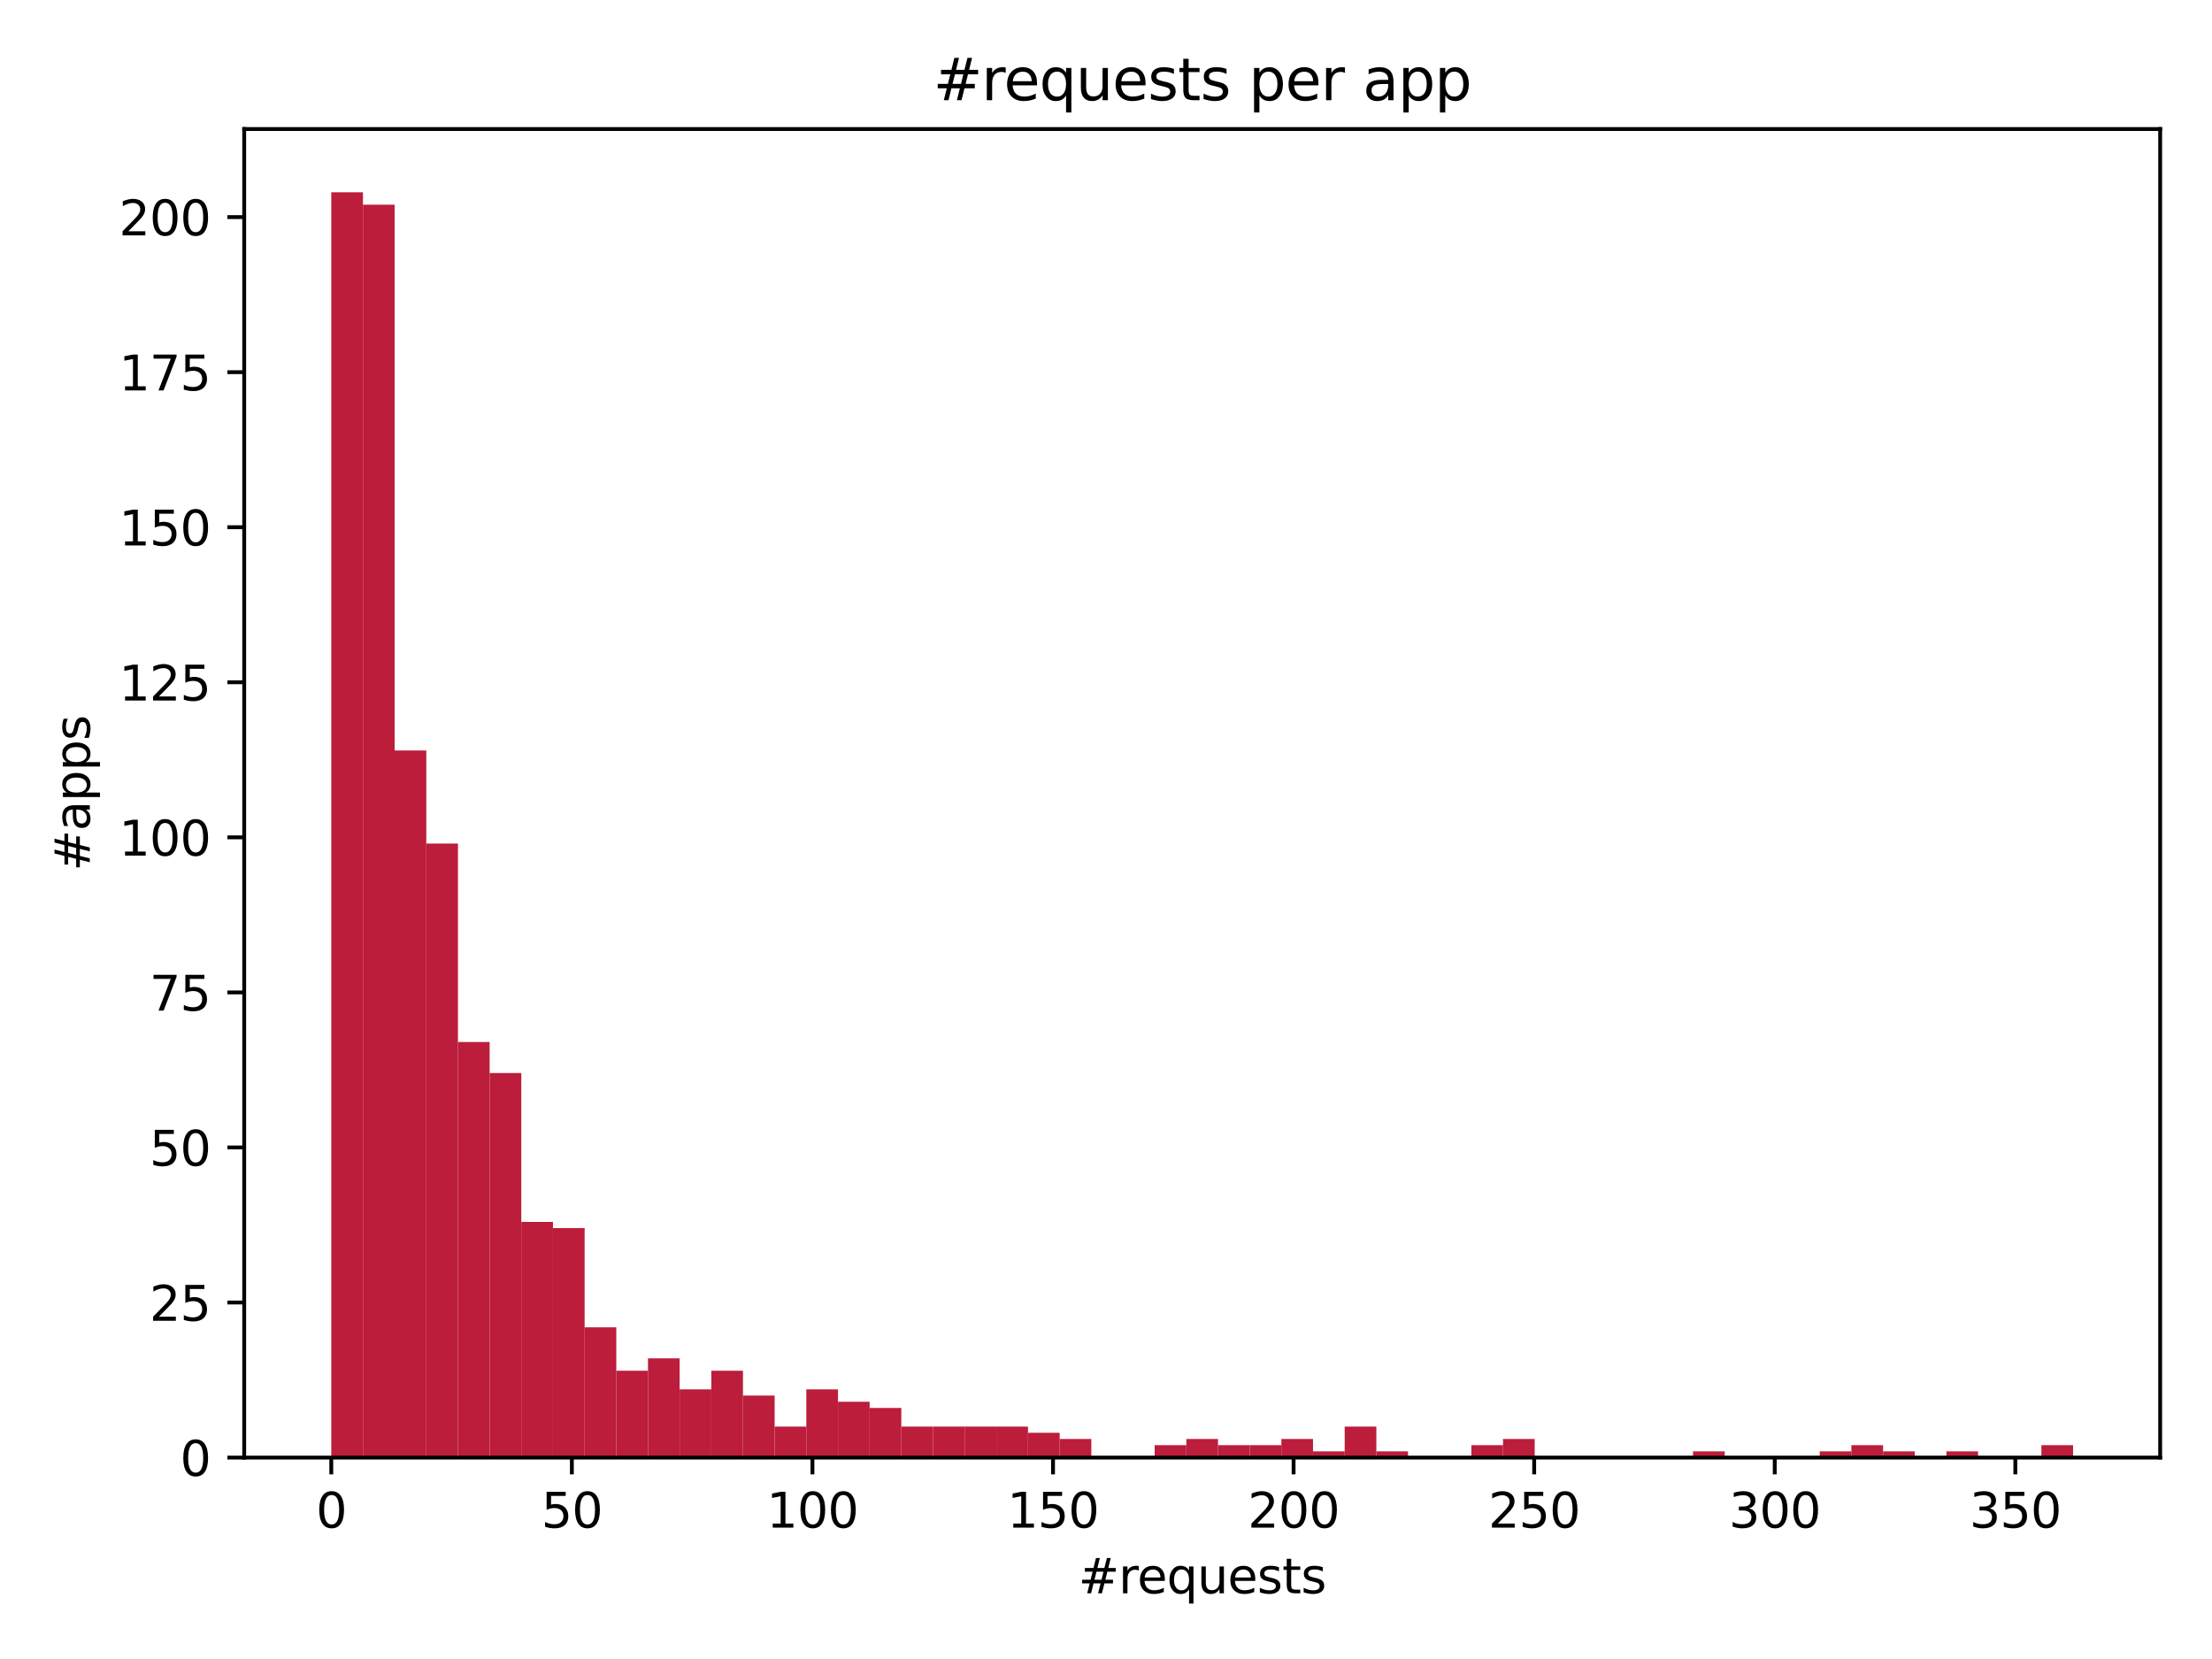 <?xml version="1.0" encoding="utf-8" standalone="no"?>
<!DOCTYPE svg PUBLIC "-//W3C//DTD SVG 1.1//EN"
  "http://www.w3.org/Graphics/SVG/1.1/DTD/svg11.dtd">
<svg height="345.6pt" version="1.1" viewBox="0 0 460.8 345.6" width="460.8pt" xmlns="http://www.w3.org/2000/svg" xmlns:xlink="http://www.w3.org/1999/xlink">
 <defs>
  <style type="text/css">*{stroke-linecap:butt;stroke-linejoin:round;}</style>
 </defs>
 <g id="figure_1">
  <g id="patch_1">
   <path d="M 0 345.6 
L 460.8 345.6 
L 460.8 0 
L 0 0 
z
" style="fill:#ffffff;"/>
  </g>
  <g id="axes_1">
   <g id="patch_2">
    <path d="M 50.87 303.64 
L 450 303.64 
L 450 26.88 
L 50.87 26.88 
z
" style="fill:#ffffff;"/>
   </g>
   <g id="patch_3">
    <path clip-path="url(#p14a8d7639f)" d="M 69.012 303.64 
L 75.609 303.64 
L 75.609 40.059 
L 69.012 40.059 
z
" style="fill:#bc1d3b;"/>
   </g>
   <g id="patch_4">
    <path clip-path="url(#p14a8d7639f)" d="M 75.609 303.64 
L 82.207 303.64 
L 82.207 42.643 
L 75.609 42.643 
z
" style="fill:#bc1d3b;"/>
   </g>
   <g id="patch_5">
    <path clip-path="url(#p14a8d7639f)" d="M 82.207 303.64 
L 88.804 303.64 
L 88.804 156.345 
L 82.207 156.345 
z
" style="fill:#bc1d3b;"/>
   </g>
   <g id="patch_6">
    <path clip-path="url(#p14a8d7639f)" d="M 88.804 303.64 
L 95.401 303.64 
L 95.401 175.726 
L 88.804 175.726 
z
" style="fill:#bc1d3b;"/>
   </g>
   <g id="patch_7">
    <path clip-path="url(#p14a8d7639f)" d="M 95.401 303.64 
L 101.998 303.64 
L 101.998 217.072 
L 95.401 217.072 
z
" style="fill:#bc1d3b;"/>
   </g>
   <g id="patch_8">
    <path clip-path="url(#p14a8d7639f)" d="M 101.998 303.64 
L 108.595 303.64 
L 108.595 223.532 
L 101.998 223.532 
z
" style="fill:#bc1d3b;"/>
   </g>
   <g id="patch_9">
    <path clip-path="url(#p14a8d7639f)" d="M 108.595 303.64 
L 115.193 303.64 
L 115.193 254.542 
L 108.595 254.542 
z
" style="fill:#bc1d3b;"/>
   </g>
   <g id="patch_10">
    <path clip-path="url(#p14a8d7639f)" d="M 115.193 303.64 
L 121.79 303.64 
L 121.79 255.834 
L 115.193 255.834 
z
" style="fill:#bc1d3b;"/>
   </g>
   <g id="patch_11">
    <path clip-path="url(#p14a8d7639f)" d="M 121.79 303.64 
L 128.387 303.64 
L 128.387 276.507 
L 121.79 276.507 
z
" style="fill:#bc1d3b;"/>
   </g>
   <g id="patch_12">
    <path clip-path="url(#p14a8d7639f)" d="M 128.387 303.64 
L 134.984 303.64 
L 134.984 285.551 
L 128.387 285.551 
z
" style="fill:#bc1d3b;"/>
   </g>
   <g id="patch_13">
    <path clip-path="url(#p14a8d7639f)" d="M 134.984 303.64 
L 141.581 303.64 
L 141.581 282.967 
L 134.984 282.967 
z
" style="fill:#bc1d3b;"/>
   </g>
   <g id="patch_14">
    <path clip-path="url(#p14a8d7639f)" d="M 141.581 303.64 
L 148.179 303.64 
L 148.179 289.427 
L 141.581 289.427 
z
" style="fill:#bc1d3b;"/>
   </g>
   <g id="patch_15">
    <path clip-path="url(#p14a8d7639f)" d="M 148.179 303.64 
L 154.776 303.64 
L 154.776 285.551 
L 148.179 285.551 
z
" style="fill:#bc1d3b;"/>
   </g>
   <g id="patch_16">
    <path clip-path="url(#p14a8d7639f)" d="M 154.776 303.64 
L 161.373 303.64 
L 161.373 290.719 
L 154.776 290.719 
z
" style="fill:#bc1d3b;"/>
   </g>
   <g id="patch_17">
    <path clip-path="url(#p14a8d7639f)" d="M 161.373 303.64 
L 167.97 303.64 
L 167.97 297.18 
L 161.373 297.18 
z
" style="fill:#bc1d3b;"/>
   </g>
   <g id="patch_18">
    <path clip-path="url(#p14a8d7639f)" d="M 167.97 303.64 
L 174.567 303.64 
L 174.567 289.427 
L 167.97 289.427 
z
" style="fill:#bc1d3b;"/>
   </g>
   <g id="patch_19">
    <path clip-path="url(#p14a8d7639f)" d="M 174.567 303.64 
L 181.165 303.64 
L 181.165 292.011 
L 174.567 292.011 
z
" style="fill:#bc1d3b;"/>
   </g>
   <g id="patch_20">
    <path clip-path="url(#p14a8d7639f)" d="M 181.165 303.64 
L 187.762 303.64 
L 187.762 293.303 
L 181.165 293.303 
z
" style="fill:#bc1d3b;"/>
   </g>
   <g id="patch_21">
    <path clip-path="url(#p14a8d7639f)" d="M 187.762 303.64 
L 194.359 303.64 
L 194.359 297.18 
L 187.762 297.18 
z
" style="fill:#bc1d3b;"/>
   </g>
   <g id="patch_22">
    <path clip-path="url(#p14a8d7639f)" d="M 194.359 303.64 
L 200.956 303.64 
L 200.956 297.18 
L 194.359 297.18 
z
" style="fill:#bc1d3b;"/>
   </g>
   <g id="patch_23">
    <path clip-path="url(#p14a8d7639f)" d="M 200.956 303.64 
L 207.553 303.64 
L 207.553 297.18 
L 200.956 297.18 
z
" style="fill:#bc1d3b;"/>
   </g>
   <g id="patch_24">
    <path clip-path="url(#p14a8d7639f)" d="M 207.553 303.64 
L 214.15 303.64 
L 214.15 297.18 
L 207.553 297.18 
z
" style="fill:#bc1d3b;"/>
   </g>
   <g id="patch_25">
    <path clip-path="url(#p14a8d7639f)" d="M 214.15 303.64 
L 220.748 303.64 
L 220.748 298.472 
L 214.15 298.472 
z
" style="fill:#bc1d3b;"/>
   </g>
   <g id="patch_26">
    <path clip-path="url(#p14a8d7639f)" d="M 220.748 303.64 
L 227.345 303.64 
L 227.345 299.764 
L 220.748 299.764 
z
" style="fill:#bc1d3b;"/>
   </g>
   <g id="patch_27">
    <path clip-path="url(#p14a8d7639f)" d="M 227.345 303.64 
L 233.942 303.64 
L 233.942 303.64 
L 227.345 303.64 
z
" style="fill:#bc1d3b;"/>
   </g>
   <g id="patch_28">
    <path clip-path="url(#p14a8d7639f)" d="M 233.942 303.64 
L 240.539 303.64 
L 240.539 303.64 
L 233.942 303.64 
z
" style="fill:#bc1d3b;"/>
   </g>
   <g id="patch_29">
    <path clip-path="url(#p14a8d7639f)" d="M 240.539 303.64 
L 247.136 303.64 
L 247.136 301.056 
L 240.539 301.056 
z
" style="fill:#bc1d3b;"/>
   </g>
   <g id="patch_30">
    <path clip-path="url(#p14a8d7639f)" d="M 247.136 303.64 
L 253.734 303.64 
L 253.734 299.764 
L 247.136 299.764 
z
" style="fill:#bc1d3b;"/>
   </g>
   <g id="patch_31">
    <path clip-path="url(#p14a8d7639f)" d="M 253.734 303.64 
L 260.331 303.64 
L 260.331 301.056 
L 253.734 301.056 
z
" style="fill:#bc1d3b;"/>
   </g>
   <g id="patch_32">
    <path clip-path="url(#p14a8d7639f)" d="M 260.331 303.64 
L 266.928 303.64 
L 266.928 301.056 
L 260.331 301.056 
z
" style="fill:#bc1d3b;"/>
   </g>
   <g id="patch_33">
    <path clip-path="url(#p14a8d7639f)" d="M 266.928 303.64 
L 273.525 303.64 
L 273.525 299.764 
L 266.928 299.764 
z
" style="fill:#bc1d3b;"/>
   </g>
   <g id="patch_34">
    <path clip-path="url(#p14a8d7639f)" d="M 273.525 303.64 
L 280.122 303.64 
L 280.122 302.348 
L 273.525 302.348 
z
" style="fill:#bc1d3b;"/>
   </g>
   <g id="patch_35">
    <path clip-path="url(#p14a8d7639f)" d="M 280.122 303.64 
L 286.72 303.64 
L 286.72 297.18 
L 280.122 297.18 
z
" style="fill:#bc1d3b;"/>
   </g>
   <g id="patch_36">
    <path clip-path="url(#p14a8d7639f)" d="M 286.72 303.64 
L 293.317 303.64 
L 293.317 302.348 
L 286.72 302.348 
z
" style="fill:#bc1d3b;"/>
   </g>
   <g id="patch_37">
    <path clip-path="url(#p14a8d7639f)" d="M 293.317 303.64 
L 299.914 303.64 
L 299.914 303.64 
L 293.317 303.64 
z
" style="fill:#bc1d3b;"/>
   </g>
   <g id="patch_38">
    <path clip-path="url(#p14a8d7639f)" d="M 299.914 303.64 
L 306.511 303.64 
L 306.511 303.64 
L 299.914 303.64 
z
" style="fill:#bc1d3b;"/>
   </g>
   <g id="patch_39">
    <path clip-path="url(#p14a8d7639f)" d="M 306.511 303.64 
L 313.108 303.64 
L 313.108 301.056 
L 306.511 301.056 
z
" style="fill:#bc1d3b;"/>
   </g>
   <g id="patch_40">
    <path clip-path="url(#p14a8d7639f)" d="M 313.108 303.64 
L 319.705 303.64 
L 319.705 299.764 
L 313.108 299.764 
z
" style="fill:#bc1d3b;"/>
   </g>
   <g id="patch_41">
    <path clip-path="url(#p14a8d7639f)" d="M 319.705 303.64 
L 326.303 303.64 
L 326.303 303.64 
L 319.705 303.64 
z
" style="fill:#bc1d3b;"/>
   </g>
   <g id="patch_42">
    <path clip-path="url(#p14a8d7639f)" d="M 326.303 303.64 
L 332.9 303.64 
L 332.9 303.64 
L 326.303 303.64 
z
" style="fill:#bc1d3b;"/>
   </g>
   <g id="patch_43">
    <path clip-path="url(#p14a8d7639f)" d="M 332.9 303.64 
L 339.497 303.64 
L 339.497 303.64 
L 332.9 303.64 
z
" style="fill:#bc1d3b;"/>
   </g>
   <g id="patch_44">
    <path clip-path="url(#p14a8d7639f)" d="M 339.497 303.64 
L 346.094 303.64 
L 346.094 303.64 
L 339.497 303.64 
z
" style="fill:#bc1d3b;"/>
   </g>
   <g id="patch_45">
    <path clip-path="url(#p14a8d7639f)" d="M 346.094 303.64 
L 352.691 303.64 
L 352.691 303.64 
L 346.094 303.64 
z
" style="fill:#bc1d3b;"/>
   </g>
   <g id="patch_46">
    <path clip-path="url(#p14a8d7639f)" d="M 352.691 303.64 
L 359.289 303.64 
L 359.289 302.348 
L 352.691 302.348 
z
" style="fill:#bc1d3b;"/>
   </g>
   <g id="patch_47">
    <path clip-path="url(#p14a8d7639f)" d="M 359.289 303.64 
L 365.886 303.64 
L 365.886 303.64 
L 359.289 303.64 
z
" style="fill:#bc1d3b;"/>
   </g>
   <g id="patch_48">
    <path clip-path="url(#p14a8d7639f)" d="M 365.886 303.64 
L 372.483 303.64 
L 372.483 303.64 
L 365.886 303.64 
z
" style="fill:#bc1d3b;"/>
   </g>
   <g id="patch_49">
    <path clip-path="url(#p14a8d7639f)" d="M 372.483 303.64 
L 379.08 303.64 
L 379.08 303.64 
L 372.483 303.64 
z
" style="fill:#bc1d3b;"/>
   </g>
   <g id="patch_50">
    <path clip-path="url(#p14a8d7639f)" d="M 379.08 303.64 
L 385.677 303.64 
L 385.677 302.348 
L 379.08 302.348 
z
" style="fill:#bc1d3b;"/>
   </g>
   <g id="patch_51">
    <path clip-path="url(#p14a8d7639f)" d="M 385.677 303.64 
L 392.275 303.64 
L 392.275 301.056 
L 385.677 301.056 
z
" style="fill:#bc1d3b;"/>
   </g>
   <g id="patch_52">
    <path clip-path="url(#p14a8d7639f)" d="M 392.275 303.64 
L 398.872 303.64 
L 398.872 302.348 
L 392.275 302.348 
z
" style="fill:#bc1d3b;"/>
   </g>
   <g id="patch_53">
    <path clip-path="url(#p14a8d7639f)" d="M 398.872 303.64 
L 405.469 303.64 
L 405.469 303.64 
L 398.872 303.64 
z
" style="fill:#bc1d3b;"/>
   </g>
   <g id="patch_54">
    <path clip-path="url(#p14a8d7639f)" d="M 405.469 303.64 
L 412.066 303.64 
L 412.066 302.348 
L 405.469 302.348 
z
" style="fill:#bc1d3b;"/>
   </g>
   <g id="patch_55">
    <path clip-path="url(#p14a8d7639f)" d="M 412.066 303.64 
L 418.663 303.64 
L 418.663 303.64 
L 412.066 303.64 
z
" style="fill:#bc1d3b;"/>
   </g>
   <g id="patch_56">
    <path clip-path="url(#p14a8d7639f)" d="M 418.663 303.64 
L 425.261 303.64 
L 425.261 303.64 
L 418.663 303.64 
z
" style="fill:#bc1d3b;"/>
   </g>
   <g id="patch_57">
    <path clip-path="url(#p14a8d7639f)" d="M 425.261 303.64 
L 431.858 303.64 
L 431.858 301.056 
L 425.261 301.056 
z
" style="fill:#bc1d3b;"/>
   </g>
   <g id="matplotlib.axis_1">
    <g id="xtick_1">
     <g id="line2d_1">
      <defs>
       <path d="M 0 0 
L 0 3.5 
" id="m32a3b0b7a1" style="stroke:#000000;stroke-width:0.8;"/>
      </defs>
      <g>
       <use style="stroke:#000000;stroke-width:0.8;" x="69.012" xlink:href="#m32a3b0b7a1" y="303.64"/>
      </g>
     </g>
     <g id="text_1">
      <!-- 0 -->
      <g transform="translate(65.831 318.238)scale(0.1 -0.1)">
       <defs>
        <path d="M 2034 4250 
Q 1547 4250 1301 3770 
Q 1056 3291 1056 2328 
Q 1056 1369 1301 889 
Q 1547 409 2034 409 
Q 2525 409 2770 889 
Q 3016 1369 3016 2328 
Q 3016 3291 2770 3770 
Q 2525 4250 2034 4250 
z
M 2034 4750 
Q 2819 4750 3233 4129 
Q 3647 3509 3647 2328 
Q 3647 1150 3233 529 
Q 2819 -91 2034 -91 
Q 1250 -91 836 529 
Q 422 1150 422 2328 
Q 422 3509 836 4129 
Q 1250 4750 2034 4750 
z
" id="DejaVuSans-30" transform="scale(0.016)"/>
       </defs>
       <use xlink:href="#DejaVuSans-30"/>
      </g>
     </g>
    </g>
    <g id="xtick_2">
     <g id="line2d_2">
      <g>
       <use style="stroke:#000000;stroke-width:0.8;" x="119.129" xlink:href="#m32a3b0b7a1" y="303.64"/>
      </g>
     </g>
     <g id="text_2">
      <!-- 50 -->
      <g transform="translate(112.767 318.238)scale(0.1 -0.1)">
       <defs>
        <path d="M 691 4666 
L 3169 4666 
L 3169 4134 
L 1269 4134 
L 1269 2991 
Q 1406 3038 1543 3061 
Q 1681 3084 1819 3084 
Q 2600 3084 3056 2656 
Q 3513 2228 3513 1497 
Q 3513 744 3044 326 
Q 2575 -91 1722 -91 
Q 1428 -91 1123 -41 
Q 819 9 494 109 
L 494 744 
Q 775 591 1075 516 
Q 1375 441 1709 441 
Q 2250 441 2565 725 
Q 2881 1009 2881 1497 
Q 2881 1984 2565 2268 
Q 2250 2553 1709 2553 
Q 1456 2553 1204 2497 
Q 953 2441 691 2322 
L 691 4666 
z
" id="DejaVuSans-35" transform="scale(0.016)"/>
       </defs>
       <use xlink:href="#DejaVuSans-35"/>
       <use x="63.623" xlink:href="#DejaVuSans-30"/>
      </g>
     </g>
    </g>
    <g id="xtick_3">
     <g id="line2d_3">
      <g>
       <use style="stroke:#000000;stroke-width:0.8;" x="169.246" xlink:href="#m32a3b0b7a1" y="303.64"/>
      </g>
     </g>
     <g id="text_3">
      <!-- 100 -->
      <g transform="translate(159.702 318.238)scale(0.1 -0.1)">
       <defs>
        <path d="M 794 531 
L 1825 531 
L 1825 4091 
L 703 3866 
L 703 4441 
L 1819 4666 
L 2450 4666 
L 2450 531 
L 3481 531 
L 3481 0 
L 794 0 
L 794 531 
z
" id="DejaVuSans-31" transform="scale(0.016)"/>
       </defs>
       <use xlink:href="#DejaVuSans-31"/>
       <use x="63.623" xlink:href="#DejaVuSans-30"/>
       <use x="127.246" xlink:href="#DejaVuSans-30"/>
      </g>
     </g>
    </g>
    <g id="xtick_4">
     <g id="line2d_4">
      <g>
       <use style="stroke:#000000;stroke-width:0.8;" x="219.363" xlink:href="#m32a3b0b7a1" y="303.64"/>
      </g>
     </g>
     <g id="text_4">
      <!-- 150 -->
      <g transform="translate(209.819 318.238)scale(0.1 -0.1)">
       <use xlink:href="#DejaVuSans-31"/>
       <use x="63.623" xlink:href="#DejaVuSans-35"/>
       <use x="127.246" xlink:href="#DejaVuSans-30"/>
      </g>
     </g>
    </g>
    <g id="xtick_5">
     <g id="line2d_5">
      <g>
       <use style="stroke:#000000;stroke-width:0.8;" x="269.479" xlink:href="#m32a3b0b7a1" y="303.64"/>
      </g>
     </g>
     <g id="text_5">
      <!-- 200 -->
      <g transform="translate(259.936 318.238)scale(0.1 -0.1)">
       <defs>
        <path d="M 1228 531 
L 3431 531 
L 3431 0 
L 469 0 
L 469 531 
Q 828 903 1448 1529 
Q 2069 2156 2228 2338 
Q 2531 2678 2651 2914 
Q 2772 3150 2772 3378 
Q 2772 3750 2511 3984 
Q 2250 4219 1831 4219 
Q 1534 4219 1204 4116 
Q 875 4013 500 3803 
L 500 4441 
Q 881 4594 1212 4672 
Q 1544 4750 1819 4750 
Q 2544 4750 2975 4387 
Q 3406 4025 3406 3419 
Q 3406 3131 3298 2873 
Q 3191 2616 2906 2266 
Q 2828 2175 2409 1742 
Q 1991 1309 1228 531 
z
" id="DejaVuSans-32" transform="scale(0.016)"/>
       </defs>
       <use xlink:href="#DejaVuSans-32"/>
       <use x="63.623" xlink:href="#DejaVuSans-30"/>
       <use x="127.246" xlink:href="#DejaVuSans-30"/>
      </g>
     </g>
    </g>
    <g id="xtick_6">
     <g id="line2d_6">
      <g>
       <use style="stroke:#000000;stroke-width:0.8;" x="319.596" xlink:href="#m32a3b0b7a1" y="303.64"/>
      </g>
     </g>
     <g id="text_6">
      <!-- 250 -->
      <g transform="translate(310.052 318.238)scale(0.1 -0.1)">
       <use xlink:href="#DejaVuSans-32"/>
       <use x="63.623" xlink:href="#DejaVuSans-35"/>
       <use x="127.246" xlink:href="#DejaVuSans-30"/>
      </g>
     </g>
    </g>
    <g id="xtick_7">
     <g id="line2d_7">
      <g>
       <use style="stroke:#000000;stroke-width:0.8;" x="369.713" xlink:href="#m32a3b0b7a1" y="303.64"/>
      </g>
     </g>
     <g id="text_7">
      <!-- 300 -->
      <g transform="translate(360.169 318.238)scale(0.1 -0.1)">
       <defs>
        <path d="M 2597 2516 
Q 3050 2419 3304 2112 
Q 3559 1806 3559 1356 
Q 3559 666 3084 287 
Q 2609 -91 1734 -91 
Q 1441 -91 1130 -33 
Q 819 25 488 141 
L 488 750 
Q 750 597 1062 519 
Q 1375 441 1716 441 
Q 2309 441 2620 675 
Q 2931 909 2931 1356 
Q 2931 1769 2642 2001 
Q 2353 2234 1838 2234 
L 1294 2234 
L 1294 2753 
L 1863 2753 
Q 2328 2753 2575 2939 
Q 2822 3125 2822 3475 
Q 2822 3834 2567 4026 
Q 2313 4219 1838 4219 
Q 1578 4219 1281 4162 
Q 984 4106 628 3988 
L 628 4550 
Q 988 4650 1302 4700 
Q 1616 4750 1894 4750 
Q 2613 4750 3031 4423 
Q 3450 4097 3450 3541 
Q 3450 3153 3228 2886 
Q 3006 2619 2597 2516 
z
" id="DejaVuSans-33" transform="scale(0.016)"/>
       </defs>
       <use xlink:href="#DejaVuSans-33"/>
       <use x="63.623" xlink:href="#DejaVuSans-30"/>
       <use x="127.246" xlink:href="#DejaVuSans-30"/>
      </g>
     </g>
    </g>
    <g id="xtick_8">
     <g id="line2d_8">
      <g>
       <use style="stroke:#000000;stroke-width:0.8;" x="419.83" xlink:href="#m32a3b0b7a1" y="303.64"/>
      </g>
     </g>
     <g id="text_8">
      <!-- 350 -->
      <g transform="translate(410.286 318.238)scale(0.1 -0.1)">
       <use xlink:href="#DejaVuSans-33"/>
       <use x="63.623" xlink:href="#DejaVuSans-35"/>
       <use x="127.246" xlink:href="#DejaVuSans-30"/>
      </g>
     </g>
    </g>
    <g id="text_9">
     <!-- #requests -->
     <g transform="translate(224.637 331.917)scale(0.1 -0.1)">
      <defs>
       <path d="M 3272 2816 
L 2363 2816 
L 2100 1772 
L 3016 1772 
L 3272 2816 
z
M 2803 4594 
L 2478 3297 
L 3391 3297 
L 3719 4594 
L 4219 4594 
L 3897 3297 
L 4872 3297 
L 4872 2816 
L 3775 2816 
L 3519 1772 
L 4513 1772 
L 4513 1294 
L 3397 1294 
L 3072 0 
L 2572 0 
L 2894 1294 
L 1978 1294 
L 1656 0 
L 1153 0 
L 1478 1294 
L 494 1294 
L 494 1772 
L 1594 1772 
L 1856 2816 
L 850 2816 
L 850 3297 
L 1978 3297 
L 2297 4594 
L 2803 4594 
z
" id="DejaVuSans-23" transform="scale(0.016)"/>
       <path d="M 2631 2963 
Q 2534 3019 2420 3045 
Q 2306 3072 2169 3072 
Q 1681 3072 1420 2755 
Q 1159 2438 1159 1844 
L 1159 0 
L 581 0 
L 581 3500 
L 1159 3500 
L 1159 2956 
Q 1341 3275 1631 3429 
Q 1922 3584 2338 3584 
Q 2397 3584 2469 3576 
Q 2541 3569 2628 3553 
L 2631 2963 
z
" id="DejaVuSans-72" transform="scale(0.016)"/>
       <path d="M 3597 1894 
L 3597 1613 
L 953 1613 
Q 991 1019 1311 708 
Q 1631 397 2203 397 
Q 2534 397 2845 478 
Q 3156 559 3463 722 
L 3463 178 
Q 3153 47 2828 -22 
Q 2503 -91 2169 -91 
Q 1331 -91 842 396 
Q 353 884 353 1716 
Q 353 2575 817 3079 
Q 1281 3584 2069 3584 
Q 2775 3584 3186 3129 
Q 3597 2675 3597 1894 
z
M 3022 2063 
Q 3016 2534 2758 2815 
Q 2500 3097 2075 3097 
Q 1594 3097 1305 2825 
Q 1016 2553 972 2059 
L 3022 2063 
z
" id="DejaVuSans-65" transform="scale(0.016)"/>
       <path d="M 947 1747 
Q 947 1113 1208 752 
Q 1469 391 1925 391 
Q 2381 391 2643 752 
Q 2906 1113 2906 1747 
Q 2906 2381 2643 2742 
Q 2381 3103 1925 3103 
Q 1469 3103 1208 2742 
Q 947 2381 947 1747 
z
M 2906 525 
Q 2725 213 2448 61 
Q 2172 -91 1784 -91 
Q 1150 -91 751 415 
Q 353 922 353 1747 
Q 353 2572 751 3078 
Q 1150 3584 1784 3584 
Q 2172 3584 2448 3432 
Q 2725 3281 2906 2969 
L 2906 3500 
L 3481 3500 
L 3481 -1331 
L 2906 -1331 
L 2906 525 
z
" id="DejaVuSans-71" transform="scale(0.016)"/>
       <path d="M 544 1381 
L 544 3500 
L 1119 3500 
L 1119 1403 
Q 1119 906 1312 657 
Q 1506 409 1894 409 
Q 2359 409 2629 706 
Q 2900 1003 2900 1516 
L 2900 3500 
L 3475 3500 
L 3475 0 
L 2900 0 
L 2900 538 
Q 2691 219 2414 64 
Q 2138 -91 1772 -91 
Q 1169 -91 856 284 
Q 544 659 544 1381 
z
M 1991 3584 
L 1991 3584 
z
" id="DejaVuSans-75" transform="scale(0.016)"/>
       <path d="M 2834 3397 
L 2834 2853 
Q 2591 2978 2328 3040 
Q 2066 3103 1784 3103 
Q 1356 3103 1142 2972 
Q 928 2841 928 2578 
Q 928 2378 1081 2264 
Q 1234 2150 1697 2047 
L 1894 2003 
Q 2506 1872 2764 1633 
Q 3022 1394 3022 966 
Q 3022 478 2636 193 
Q 2250 -91 1575 -91 
Q 1294 -91 989 -36 
Q 684 19 347 128 
L 347 722 
Q 666 556 975 473 
Q 1284 391 1588 391 
Q 1994 391 2212 530 
Q 2431 669 2431 922 
Q 2431 1156 2273 1281 
Q 2116 1406 1581 1522 
L 1381 1569 
Q 847 1681 609 1914 
Q 372 2147 372 2553 
Q 372 3047 722 3315 
Q 1072 3584 1716 3584 
Q 2034 3584 2315 3537 
Q 2597 3491 2834 3397 
z
" id="DejaVuSans-73" transform="scale(0.016)"/>
       <path d="M 1172 4494 
L 1172 3500 
L 2356 3500 
L 2356 3053 
L 1172 3053 
L 1172 1153 
Q 1172 725 1289 603 
Q 1406 481 1766 481 
L 2356 481 
L 2356 0 
L 1766 0 
Q 1100 0 847 248 
Q 594 497 594 1153 
L 594 3053 
L 172 3053 
L 172 3500 
L 594 3500 
L 594 4494 
L 1172 4494 
z
" id="DejaVuSans-74" transform="scale(0.016)"/>
      </defs>
      <use xlink:href="#DejaVuSans-23"/>
      <use x="83.789" xlink:href="#DejaVuSans-72"/>
      <use x="122.652" xlink:href="#DejaVuSans-65"/>
      <use x="184.176" xlink:href="#DejaVuSans-71"/>
      <use x="247.652" xlink:href="#DejaVuSans-75"/>
      <use x="311.031" xlink:href="#DejaVuSans-65"/>
      <use x="372.555" xlink:href="#DejaVuSans-73"/>
      <use x="424.654" xlink:href="#DejaVuSans-74"/>
      <use x="463.863" xlink:href="#DejaVuSans-73"/>
     </g>
    </g>
   </g>
   <g id="matplotlib.axis_2">
    <g id="ytick_1">
     <g id="line2d_9">
      <defs>
       <path d="M 0 0 
L -3.5 0 
" id="m31c9d9dae5" style="stroke:#000000;stroke-width:0.8;"/>
      </defs>
      <g>
       <use style="stroke:#000000;stroke-width:0.8;" x="50.87" xlink:href="#m31c9d9dae5" y="303.64"/>
      </g>
     </g>
     <g id="text_10">
      <!-- 0 -->
      <g transform="translate(37.508 307.439)scale(0.1 -0.1)">
       <use xlink:href="#DejaVuSans-30"/>
      </g>
     </g>
    </g>
    <g id="ytick_2">
     <g id="line2d_10">
      <g>
       <use style="stroke:#000000;stroke-width:0.8;" x="50.87" xlink:href="#m31c9d9dae5" y="271.338"/>
      </g>
     </g>
     <g id="text_11">
      <!-- 25 -->
      <g transform="translate(31.145 275.138)scale(0.1 -0.1)">
       <use xlink:href="#DejaVuSans-32"/>
       <use x="63.623" xlink:href="#DejaVuSans-35"/>
      </g>
     </g>
    </g>
    <g id="ytick_3">
     <g id="line2d_11">
      <g>
       <use style="stroke:#000000;stroke-width:0.8;" x="50.87" xlink:href="#m31c9d9dae5" y="239.037"/>
      </g>
     </g>
     <g id="text_12">
      <!-- 50 -->
      <g transform="translate(31.145 242.836)scale(0.1 -0.1)">
       <use xlink:href="#DejaVuSans-35"/>
       <use x="63.623" xlink:href="#DejaVuSans-30"/>
      </g>
     </g>
    </g>
    <g id="ytick_4">
     <g id="line2d_12">
      <g>
       <use style="stroke:#000000;stroke-width:0.8;" x="50.87" xlink:href="#m31c9d9dae5" y="206.735"/>
      </g>
     </g>
     <g id="text_13">
      <!-- 75 -->
      <g transform="translate(31.145 210.534)scale(0.1 -0.1)">
       <defs>
        <path d="M 525 4666 
L 3525 4666 
L 3525 4397 
L 1831 0 
L 1172 0 
L 2766 4134 
L 525 4134 
L 525 4666 
z
" id="DejaVuSans-37" transform="scale(0.016)"/>
       </defs>
       <use xlink:href="#DejaVuSans-37"/>
       <use x="63.623" xlink:href="#DejaVuSans-35"/>
      </g>
     </g>
    </g>
    <g id="ytick_5">
     <g id="line2d_13">
      <g>
       <use style="stroke:#000000;stroke-width:0.8;" x="50.87" xlink:href="#m31c9d9dae5" y="174.434"/>
      </g>
     </g>
     <g id="text_14">
      <!-- 100 -->
      <g transform="translate(24.782 178.233)scale(0.1 -0.1)">
       <use xlink:href="#DejaVuSans-31"/>
       <use x="63.623" xlink:href="#DejaVuSans-30"/>
       <use x="127.246" xlink:href="#DejaVuSans-30"/>
      </g>
     </g>
    </g>
    <g id="ytick_6">
     <g id="line2d_14">
      <g>
       <use style="stroke:#000000;stroke-width:0.8;" x="50.87" xlink:href="#m31c9d9dae5" y="142.132"/>
      </g>
     </g>
     <g id="text_15">
      <!-- 125 -->
      <g transform="translate(24.782 145.931)scale(0.1 -0.1)">
       <use xlink:href="#DejaVuSans-31"/>
       <use x="63.623" xlink:href="#DejaVuSans-32"/>
       <use x="127.246" xlink:href="#DejaVuSans-35"/>
      </g>
     </g>
    </g>
    <g id="ytick_7">
     <g id="line2d_15">
      <g>
       <use style="stroke:#000000;stroke-width:0.8;" x="50.87" xlink:href="#m31c9d9dae5" y="109.83"/>
      </g>
     </g>
     <g id="text_16">
      <!-- 150 -->
      <g transform="translate(24.782 113.63)scale(0.1 -0.1)">
       <use xlink:href="#DejaVuSans-31"/>
       <use x="63.623" xlink:href="#DejaVuSans-35"/>
       <use x="127.246" xlink:href="#DejaVuSans-30"/>
      </g>
     </g>
    </g>
    <g id="ytick_8">
     <g id="line2d_16">
      <g>
       <use style="stroke:#000000;stroke-width:0.8;" x="50.87" xlink:href="#m31c9d9dae5" y="77.529"/>
      </g>
     </g>
     <g id="text_17">
      <!-- 175 -->
      <g transform="translate(24.782 81.328)scale(0.1 -0.1)">
       <use xlink:href="#DejaVuSans-31"/>
       <use x="63.623" xlink:href="#DejaVuSans-37"/>
       <use x="127.246" xlink:href="#DejaVuSans-35"/>
      </g>
     </g>
    </g>
    <g id="ytick_9">
     <g id="line2d_17">
      <g>
       <use style="stroke:#000000;stroke-width:0.8;" x="50.87" xlink:href="#m31c9d9dae5" y="45.227"/>
      </g>
     </g>
     <g id="text_18">
      <!-- 200 -->
      <g transform="translate(24.782 49.027)scale(0.1 -0.1)">
       <use xlink:href="#DejaVuSans-32"/>
       <use x="63.623" xlink:href="#DejaVuSans-30"/>
       <use x="127.246" xlink:href="#DejaVuSans-30"/>
      </g>
     </g>
    </g>
    <g id="text_19">
     <!-- #apps -->
     <g transform="translate(18.703 181.467)rotate(-90)scale(0.1 -0.1)">
      <defs>
       <path d="M 2194 1759 
Q 1497 1759 1228 1600 
Q 959 1441 959 1056 
Q 959 750 1161 570 
Q 1363 391 1709 391 
Q 2188 391 2477 730 
Q 2766 1069 2766 1631 
L 2766 1759 
L 2194 1759 
z
M 3341 1997 
L 3341 0 
L 2766 0 
L 2766 531 
Q 2569 213 2275 61 
Q 1981 -91 1556 -91 
Q 1019 -91 701 211 
Q 384 513 384 1019 
Q 384 1609 779 1909 
Q 1175 2209 1959 2209 
L 2766 2209 
L 2766 2266 
Q 2766 2663 2505 2880 
Q 2244 3097 1772 3097 
Q 1472 3097 1187 3025 
Q 903 2953 641 2809 
L 641 3341 
Q 956 3463 1253 3523 
Q 1550 3584 1831 3584 
Q 2591 3584 2966 3190 
Q 3341 2797 3341 1997 
z
" id="DejaVuSans-61" transform="scale(0.016)"/>
       <path d="M 1159 525 
L 1159 -1331 
L 581 -1331 
L 581 3500 
L 1159 3500 
L 1159 2969 
Q 1341 3281 1617 3432 
Q 1894 3584 2278 3584 
Q 2916 3584 3314 3078 
Q 3713 2572 3713 1747 
Q 3713 922 3314 415 
Q 2916 -91 2278 -91 
Q 1894 -91 1617 61 
Q 1341 213 1159 525 
z
M 3116 1747 
Q 3116 2381 2855 2742 
Q 2594 3103 2138 3103 
Q 1681 3103 1420 2742 
Q 1159 2381 1159 1747 
Q 1159 1113 1420 752 
Q 1681 391 2138 391 
Q 2594 391 2855 752 
Q 3116 1113 3116 1747 
z
" id="DejaVuSans-70" transform="scale(0.016)"/>
      </defs>
      <use xlink:href="#DejaVuSans-23"/>
      <use x="83.789" xlink:href="#DejaVuSans-61"/>
      <use x="145.068" xlink:href="#DejaVuSans-70"/>
      <use x="208.545" xlink:href="#DejaVuSans-70"/>
      <use x="272.021" xlink:href="#DejaVuSans-73"/>
     </g>
    </g>
   </g>
   <g id="patch_58">
    <path d="M 50.87 303.64 
L 50.87 26.88 
" style="fill:none;stroke:#000000;stroke-linecap:square;stroke-linejoin:miter;stroke-width:0.8;"/>
   </g>
   <g id="patch_59">
    <path d="M 450 303.64 
L 450 26.88 
" style="fill:none;stroke:#000000;stroke-linecap:square;stroke-linejoin:miter;stroke-width:0.8;"/>
   </g>
   <g id="patch_60">
    <path d="M 50.87 303.64 
L 450 303.64 
" style="fill:none;stroke:#000000;stroke-linecap:square;stroke-linejoin:miter;stroke-width:0.8;"/>
   </g>
   <g id="patch_61">
    <path d="M 50.87 26.88 
L 450 26.88 
" style="fill:none;stroke:#000000;stroke-linecap:square;stroke-linejoin:miter;stroke-width:0.8;"/>
   </g>
   <g id="text_20">
    <!-- #requests per app -->
    <g transform="translate(194.401 20.88)scale(0.12 -0.12)">
     <defs>
      <path id="DejaVuSans-20" transform="scale(0.016)"/>
     </defs>
     <use xlink:href="#DejaVuSans-23"/>
     <use x="83.789" xlink:href="#DejaVuSans-72"/>
     <use x="122.652" xlink:href="#DejaVuSans-65"/>
     <use x="184.176" xlink:href="#DejaVuSans-71"/>
     <use x="247.652" xlink:href="#DejaVuSans-75"/>
     <use x="311.031" xlink:href="#DejaVuSans-65"/>
     <use x="372.555" xlink:href="#DejaVuSans-73"/>
     <use x="424.654" xlink:href="#DejaVuSans-74"/>
     <use x="463.863" xlink:href="#DejaVuSans-73"/>
     <use x="515.963" xlink:href="#DejaVuSans-20"/>
     <use x="547.75" xlink:href="#DejaVuSans-70"/>
     <use x="611.227" xlink:href="#DejaVuSans-65"/>
     <use x="672.75" xlink:href="#DejaVuSans-72"/>
     <use x="713.863" xlink:href="#DejaVuSans-20"/>
     <use x="745.65" xlink:href="#DejaVuSans-61"/>
     <use x="806.93" xlink:href="#DejaVuSans-70"/>
     <use x="870.406" xlink:href="#DejaVuSans-70"/>
    </g>
   </g>
  </g>
 </g>
 <defs>
  <clipPath id="p14a8d7639f">
   <rect height="276.76" width="399.13" x="50.87" y="26.88"/>
  </clipPath>
 </defs>
</svg>
